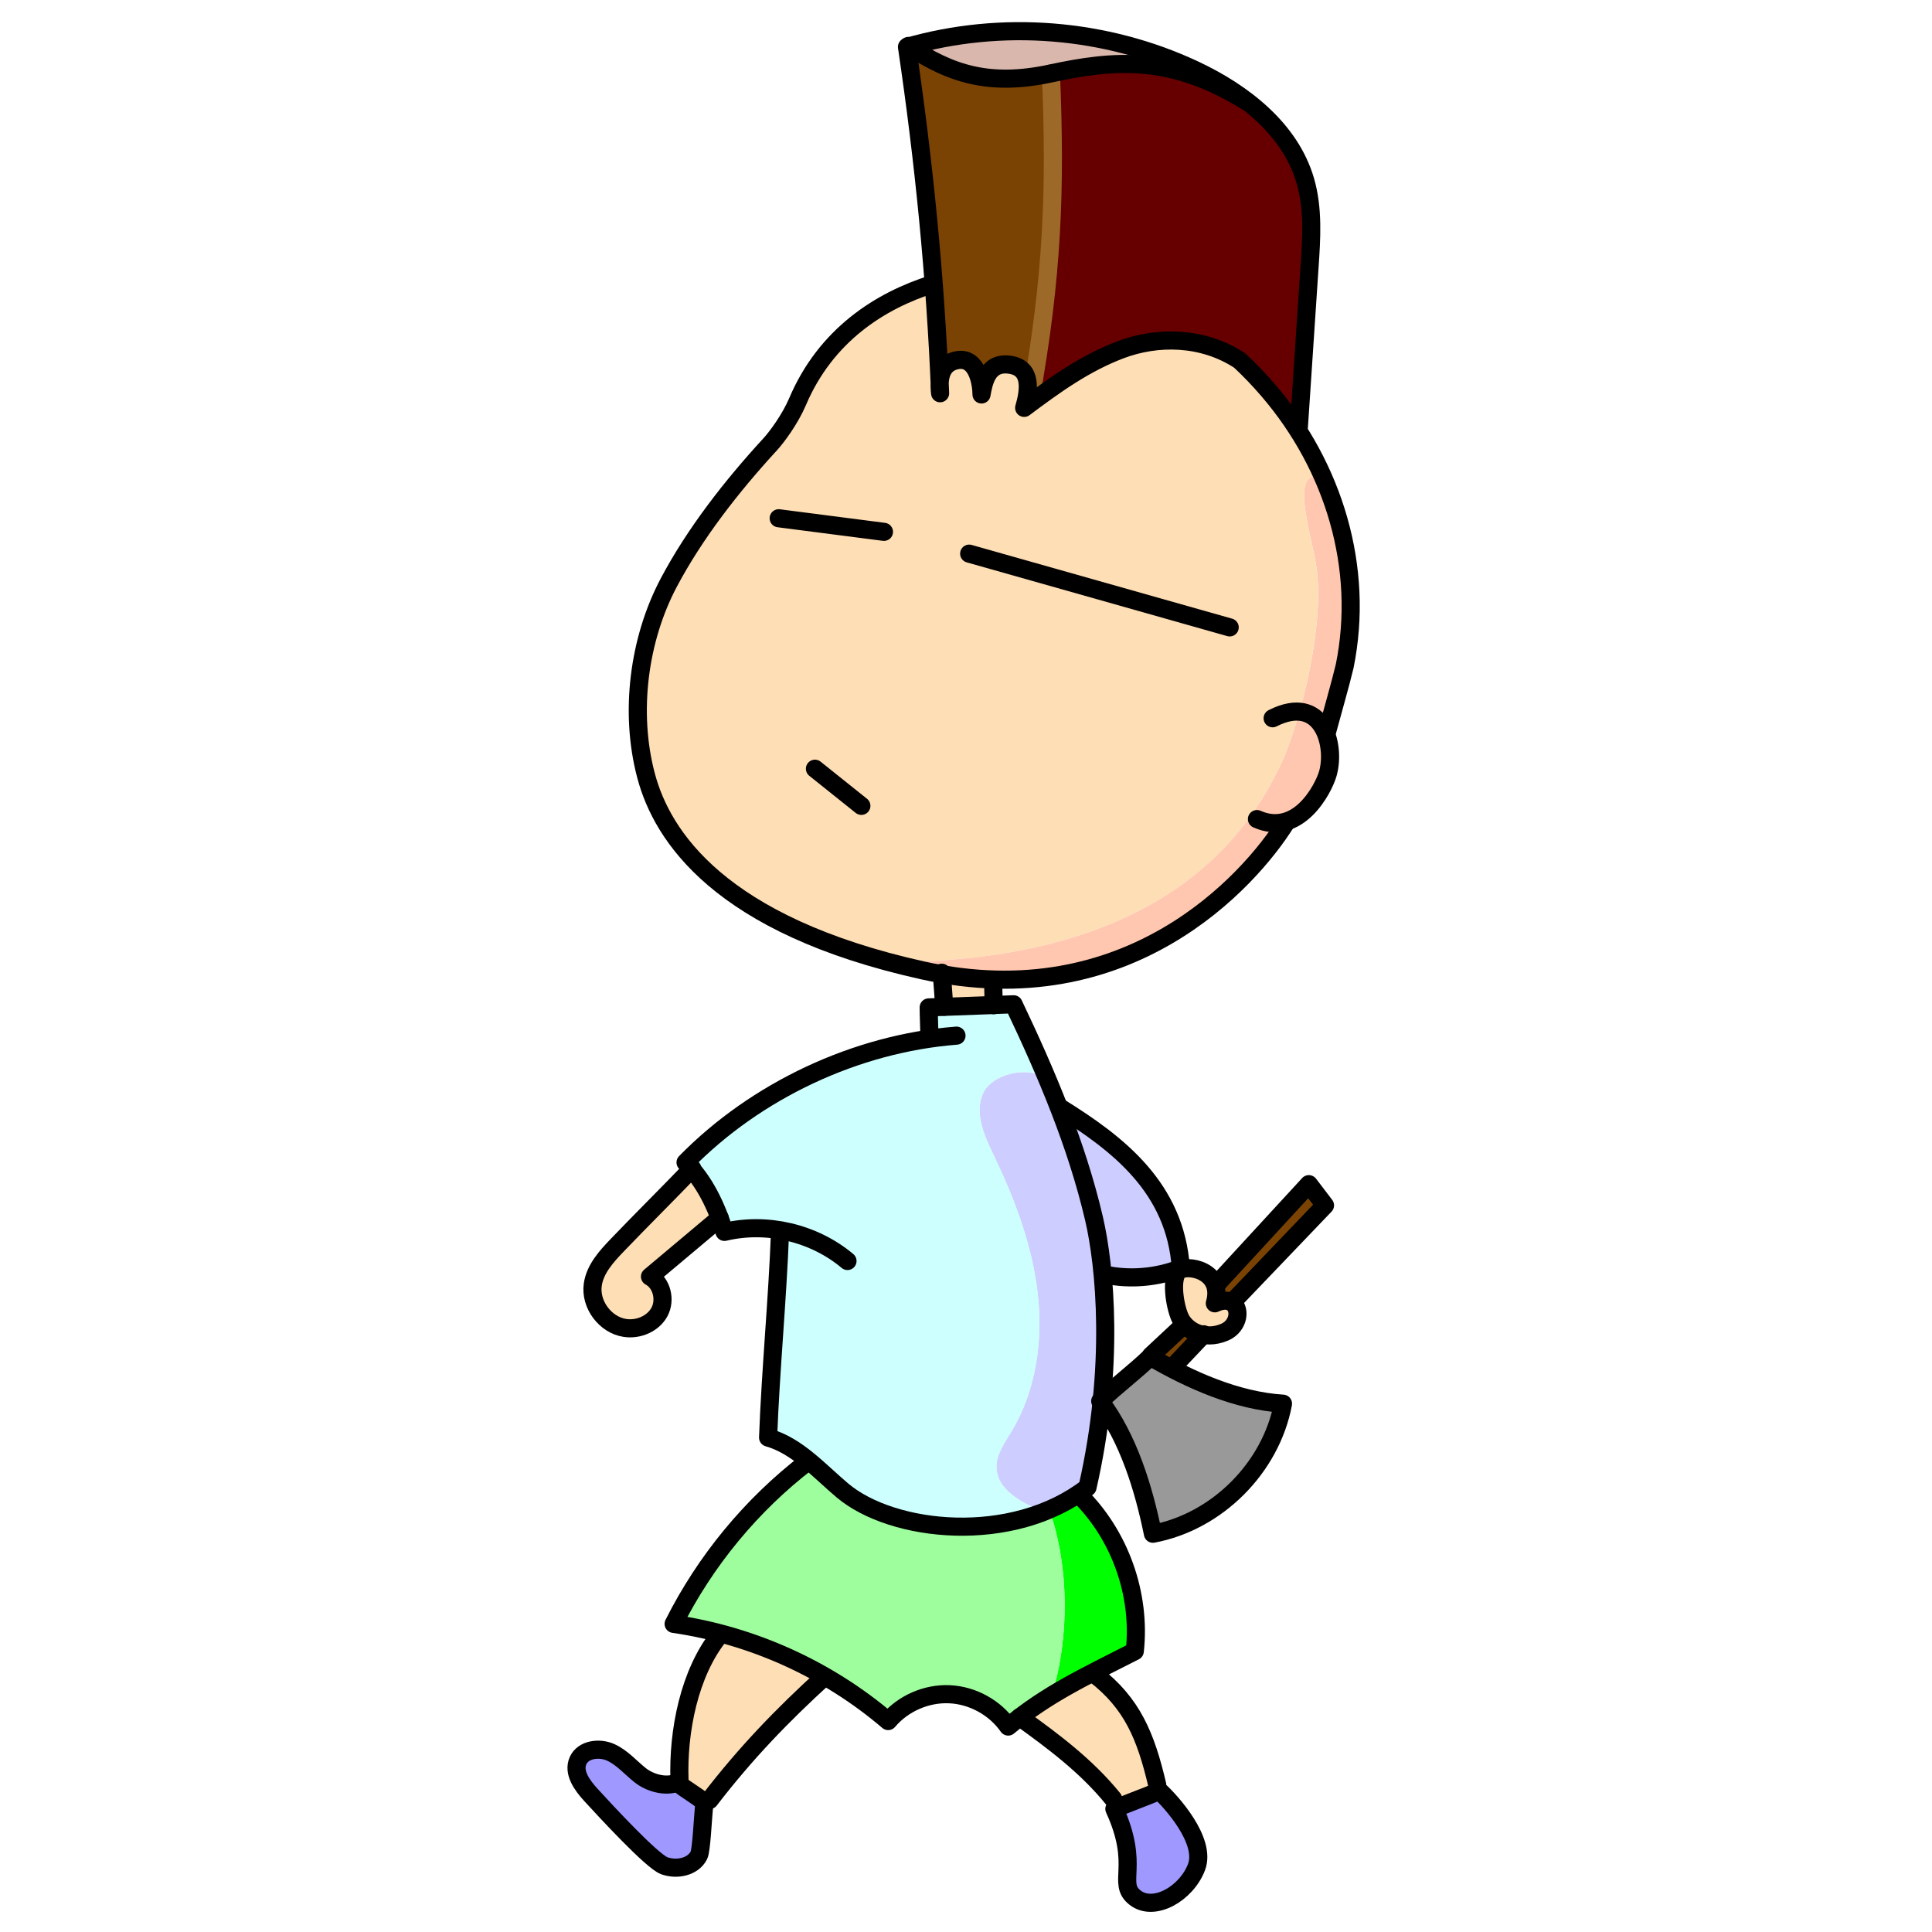 <?xml version="1.0" encoding="UTF-8"?><svg id="illust" xmlns="http://www.w3.org/2000/svg" viewBox="0 0 640 640"><defs><style>.cls-1{fill:lime;}.cls-2{fill:#fff;}.cls-3{fill:#ffc7af;}.cls-4{fill:#fedeb5;}.cls-5{fill:#600;}.cls-6{fill:#999;}.cls-7{fill:#9efe9d;}.cls-8{fill:#9e98ff;}.cls-9{fill:#cdfffe;}.cls-10{fill:#cdcdff;}.cls-11{fill:#d9b7ac;}.cls-12{fill:#7a4303;}.cls-13{stroke:#000;}.cls-13,.cls-14{fill:none;stroke-linecap:round;stroke-linejoin:round;stroke-width:6px;}.cls-14{stroke:#9d6928;}</style></defs><rect class="cls-2" width="640" height="640"/><g id="masakari"><g><path class="cls-6" d="m425.02,464.99c-3.98,21.22-21.87,39.11-43.09,43.09-3.01-14.84-8.01-31.2-17.04-43.37.03-.35.07-.7.1-1.05,5.65-5.33,10.39-8.74,16.1-14.18,2.26,1.32,4.6,2.62,6.99,3.88,11.52,6.01,24.32,10.87,36.94,11.64Z"/><path class="cls-12" d="m398.57,442.19c-3.06,3.2-7.39,7.86-10.4,11.01l-.09.16c-2.39-1.25-4.73-2.56-6.99-3.88l.21-.44c3.19-2.98,6.38-5.96,9.56-8.93l1.44-1.47c1.47,1.7,3.65,3.07,6.27,3.55Z"/><path class="cls-12" d="m433.57,392.27c1.79,2.34,3.57,4.68,5.35,7.01-10.14,10.59-20.28,21.18-30.42,31.77l-1.29.02c-1.22-.38-2.81-.25-4.78.67.68-2.38.63-4.34.09-5.94l.29-.11c10.25-11.14,20.51-22.28,30.76-33.41Z"/><path class="cls-10" d="m351.01,366.82c19.66,12.21,38.34,26.75,40.16,53.29-.14.05-.28.11-.42.16-7.83,2.98-16.52,3.67-24.74,1.97l-.73.07c-.71-7.63-1.78-13.97-2.88-18.69-2.93-12.52-6.95-24.72-11.63-36.7l.24-.09Z"/><path class="cls-4" d="m398.57,442.19c-2.62-.47-4.8-1.85-6.27-3.55-.61-.71-1.1-1.48-1.44-2.26-1.83-4.19-3.04-12.82-.53-15.33.16-.16.34-.28.56-.41,2.64-1.39,9.83-.22,11.62,5.15.54,1.6.6,3.56-.09,5.94,1.97-.92,3.57-1.05,4.78-.67,3.97,1.25,3.73,8.01-1.61,10.26-2.53,1.06-4.92,1.26-7.03.86Z"/><path class="cls-10" d="m365.27,422.31c1.04,11.28,1.3,25.41-.28,41.36-.17.16-.35.32-.53.49.14.18.28.37.42.56-.91,8.84-2.41,18.22-4.64,27.98-.98.76-1.99,1.48-3.01,2.16-3.06,2.07-6.33,3.81-9.7,5.25-1.04.45-2.08.85-3.13,1.24l-.13-1.12c-6.4-2.74-13.8-6.85-14.17-13.81-.23-4.45,2.62-8.36,4.92-12.17,8.24-13.63,10.53-30.28,8.68-46.09-1.85-15.82-7.58-30.95-14.47-45.31-3.1-6.46-6.49-13.87-3.69-20.46,2.93-6.88,15.57-9.56,21.36-4.84l.03-.02c1.31,3.12,2.59,6.24,3.81,9.39,4.68,11.98,8.69,24.19,11.63,36.7,1.1,4.72,2.18,11.06,2.88,18.69Z"/><path class="cls-10" d="m364.99,463.66c-.03.35-.07.7-.1,1.05-.14-.19-.28-.38-.42-.56.17-.17.35-.34.53-.49Z"/><path class="cls-3" d="m438.28,158.06c8.61,19.55,11.49,41.28,7.16,62.65-1.6,6.61-3.93,14.58-5.76,21.42l-.8.08c-1.6-3.48-4.34-6.1-8.42-6.44,4.2-14.91,7.6-34.25,5.63-47.91-1.54-10.64-9.45-33.36,1.94-29.69l.26-.11Z"/><path class="cls-3" d="m438.87,242.2c1.96,4.26,2.19,9.81,1.01,14-1.07,3.82-5.91,13.53-13.85,15.94-2.84.85-6.07.79-9.66-.82l-2.09-.98c4.86-6.78,7.83-12.77,9.76-16.69,1.95-3.95,4.28-10.35,6.4-17.89,4.08.34,6.83,2.96,8.42,6.44Z"/><path class="cls-4" d="m430.45,235.76c-2.11,7.54-4.45,13.94-6.4,17.89-1.93,3.92-4.9,9.9-9.76,16.69-14.58,20.35-46.16,47.86-117.65,48.34l-.15.58c-60.06-15.55-77.37-43.41-82.39-62.02-.04-.16-.09-.32-.13-.48-5.45-20.73-2.43-44.87,7.6-63.79,8.65-16.31,20.87-31.96,33.64-45.84,2.15-2.34,6.57-8.33,8.98-14.01,9.38-22.12,27.42-33.54,44.83-39.01l.29-.03c.84,10.94,1.49,21.89,1.97,32.85-.07,1.48.09,2.74.15,3.35-.04-1.11-.09-2.24-.15-3.35.13-2.94,1.15-6.69,5.66-7.58,6.78-1.34,8.18,7.61,8.2,11.33.72-3.88,1.86-10.94,9.43-9.83,7.57,1.1,6.28,8.8,4.7,14.28.93-.7,1.86-1.4,2.8-2.08,9.22-6.84,18.36-13.1,29.18-17.19,11.91-4.51,26.96-4.58,39.43,3.6,3.33,3.12,6.5,6.43,9.5,9.94,3.59,4.19,6.86,8.6,9.79,13.19,3.18,4.95,5.95,10.13,8.3,15.47l-.26.11c-11.39-3.68-3.48,19.04-1.94,29.69,1.97,13.66-1.42,33-5.63,47.91Z"/><path class="cls-5" d="m432.41,59.89c2.68,9.24,2.05,19.09,1.38,28.69-1.19,17.26-2.4,36.61-3.59,53.86l-.22.15c-2.93-4.59-6.2-9-9.79-13.19-3-3.51-6.17-6.83-9.5-9.94-12.47-8.18-27.52-8.11-39.43-3.6-10.82,4.08-19.97,10.35-29.18,17.19l-.68-.93c7.23-40.56,8.36-68.91,6.74-107.8,20.67-4.45,39.62-6.23,64.58,9.16l.1-.14c9.08,6.91,16.45,15.72,19.6,26.55Z"/><path class="cls-3" d="m312.01,322.71c-2.02-.35-4.07-.75-6.15-1.21-3.24-.72-6.35-1.47-9.37-2.24l.15-.58c71.5-.47,103.07-27.99,117.65-48.34l2.09.98c3.59,1.61,6.82,1.67,9.66.82l.07.2c-11,17.56-43.37,53.89-97.11,52.14-5.44-.18-11.1-.74-16.99-1.77Z"/><path class="cls-11" d="m412.81,33.33l-.1.14c-24.96-15.39-43.91-13.6-64.58-9.16-20.56,4.43-33.33.03-46.98-8.96,31.14-8.78,65.4-5.96,94.67,7.8,5.91,2.78,11.74,6.16,17,10.18Z"/><path class="cls-8" d="m384.08,593.28c3.68,3.33,15.64,16.41,12.28,25.22s-14.13,14.97-20.35,10.12c-6.22-4.84,1.84-10.48-6.86-29.4.4-.18,1-.44,1.75-.74,3.11-1.24,8.73-3.35,12.62-4.97.19-.07.37-.15.55-.22Z"/><path class="cls-4" d="m383.4,593.2l.13.31c-3.89,1.62-9.51,3.73-12.62,4.97l-.52-.9c-8.7-10.75-21.33-20.67-32.58-28.73,3.58-2.74,7.18-5.17,10.88-7.42,4.33-2.65,8.8-5.07,13.55-7.52l.37.73c12.48,9.62,17,22.5,20.78,38.56Z"/><path class="cls-1" d="m357.47,495.21c13.52,13.28,20.52,32.93,18.44,51.77-4.84,2.46-9.36,4.71-13.66,6.93-4.75,2.45-9.22,4.87-13.55,7.52l-.16-.27c5.71-18.71,5.63-42.17-.82-60.64l-.18-.41c3.38-1.44,6.64-3.18,9.7-5.25l.23.35Z"/><path class="cls-7" d="m337.82,568.85c-1.28.98-2.56,2-3.84,3.08-4.39-6.28-11.78-10.35-19.43-10.7-7.65-.35-15.38,3.03-20.33,8.88-6.53-5.58-13.58-10.54-21.02-14.82-10.86-6.27-22.56-11.07-34.69-14.26-5.05-1.33-10.19-2.37-15.36-3.12,10.51-20.93,25.8-39.45,44.38-53.71l.3-.36c3.88,3.16,7.52,6.75,11.24,9.88,13.46,11.35,41.81,16.23,65.34,7.61,1.05-.39,2.1-.79,3.13-1.24l.18.41c6.45,18.47,6.53,41.93.82,60.64l.16.27c-3.7,2.25-7.3,4.68-10.88,7.42Z"/><path class="cls-12" d="m348.13,24.31c1.61,38.89.49,67.23-6.74,107.8l.68.93c-.93.68-1.86,1.38-2.8,2.08,1.57-5.48,2.87-13.18-4.7-14.28-7.56-1.1-8.71,5.96-9.43,9.83-.02-3.71-1.42-12.66-8.2-11.33-4.51.89-5.53,4.64-5.66,7.58-.47-10.96-1.13-21.92-1.97-32.85-1.99-26.27-4.99-52.43-8.86-78.53.23-.07.46-.13.69-.19,13.66,8.99,26.42,13.39,46.98,8.96Z"/><path class="cls-9" d="m229.14,387.23c-.65-.74-1.33-1.47-2.04-2.16,21.28-21.71,50.64-36.57,80.85-41l-.09-.66c0-2.79-.22-6.89-.22-9.69,1.72-.06,3.44-.13,5.16-.19,5.46-.2,10.91-.41,16.37-.61,2.2-.08,4.4-.16,6.6-.24,3.89,8.19,7.67,16.47,11.19,24.84l-.03.02c-5.79-4.72-18.44-2.04-21.36,4.84-2.81,6.59.59,14,3.69,20.46,6.89,14.36,12.62,29.49,14.47,45.31,1.85,15.81-.44,32.46-8.68,46.09-2.3,3.82-5.15,7.73-4.92,12.17.36,6.97,7.76,11.07,14.17,13.81l.13,1.12c-23.52,8.61-51.88,3.74-65.34-7.61-3.72-3.13-7.36-6.72-11.24-9.88-4.08-3.35-8.43-6.24-13.39-7.64.85-22.49,3.11-45.47,3.95-67.96l.11-.71c-6.13-1.05-12.46-.91-18.52.54-.48-1.54-1.01-3.06-1.58-4.57-2.24-5.91-5.17-11.58-9.27-16.28Z"/><path class="cls-4" d="m329.17,332.92c-5.46.21-10.91.41-16.37.61v-.05c-.15-2.08-.6-8.17-.79-10.77,5.89,1.03,11.55,1.59,16.99,1.77v.2c0,1.86.16,6.33.17,8.24Z"/><path class="cls-4" d="m273.2,555.3l-.09.15c-13.98,12.72-26.13,25.32-38.06,40.84l-2.24.29c-2.62-2.13-5.93-3.9-8.46-6.09l.73-.91c-.56-15.97,3.2-35.43,13.23-47.86l.18-.68c12.13,3.19,23.83,7.99,34.69,14.26Z"/><path class="cls-4" d="m229.14,387.23c4.1,4.7,7.04,10.37,9.27,16.28-6.98,5.9-16.1,13.47-23.08,19.38,3.94,2.12,5.26,7.73,3.14,11.68-2.11,3.95-6.99,5.99-11.42,5.33-6.53-.98-11.6-7.76-10.7-14.3.73-5.25,4.58-9.43,8.25-13.26,7.64-7.97,16.87-17.13,24.53-25.11Z"/><path class="cls-8" d="m232.82,596.58c.18.14.35.28.52.43-.57,5.8-.98,15.94-1.84,17.61-1.99,3.87-7.35,4.9-11.44,3.42-4.09-1.48-19.58-18.3-24.3-23.44-2.91-3.17-6.03-7.45-4.26-11.38,1.68-3.76,7.04-4.43,10.8-2.74,3.76,1.7,6.53,4.98,9.76,7.56s8.49,4.05,12.3,2.45c2.53,2.18,5.84,3.95,8.46,6.09Z"/></g><g><path class="cls-13" d="m421.58,237.93c16.26-8.26,21.03,8.59,18.3,18.27-1.45,5.17-9.86,21.22-23.5,15.13"/><path class="cls-13" d="m426.1,272.34c-12.5,19.95-52.57,64.13-120.24,49.16s-86.49-44.72-91.77-64.27c-.04-.16-.09-.32-.13-.48-5.45-20.73-2.43-44.87,7.6-63.79,8.65-16.32,20.87-31.97,33.64-45.85,2.15-2.34,6.57-8.33,8.98-14.01,9.38-22.12,27.42-33.54,44.83-39.01"/><path class="cls-13" d="m311.97,322.23c.16,2.22.68,9.04.83,11.26"/><path class="cls-13" d="m328.98,324.68c.02,1.88.17,6.43.19,8.31"/><path class="cls-13" d="m280.74,417.72c-11.09-9.31-26.67-12.99-40.75-9.64-2.69-8.46-6.55-16.81-12.89-23.01,23.37-23.84,56.47-39.41,89.75-42"/><path class="cls-13" d="m258.39,408.25c-.85,22.49-3.11,45.47-3.95,67.96,9.64,2.72,16.96,11.06,24.62,17.52,16.69,14.08,56.31,18.21,81.19-1.03,9.1-39.81,5.82-73.39,2.14-89.09-5.77-24.64-15.75-48.08-26.62-70.93-9.38.35-18.75.69-28.13,1.04,0,2.79.22,6.89.22,9.69"/><path class="cls-13" d="m351,366.82c19.66,12.21,38.35,26.75,40.17,53.28-7.94,3.12-16.8,3.87-25.16,2.14"/><path class="cls-13" d="m390.33,421.05c2.51-2.51,15.27-.37,12.1,10.69,8.42-3.97,10.13,6.66,3.17,9.59s-12.91-.76-14.74-4.94c-1.83-4.19-3.03-12.83-.53-15.33Z"/><path class="cls-13" d="m229.3,387.06c-7.69,8.02-17,17.25-24.69,25.28-3.67,3.82-7.52,8.01-8.25,13.26-.91,6.54,4.16,13.33,10.69,14.3,4.43.66,9.31-1.38,11.42-5.33,2.11-3.95.79-9.56-3.15-11.68,6.99-5.91,16.12-13.5,23.12-19.42"/><path class="cls-13" d="m267.53,484.22c-18.58,14.26-33.87,32.78-44.38,53.71,26.08,3.77,51.03,15.07,71.07,32.19,4.94-5.85,12.68-9.23,20.33-8.88s15.04,4.42,19.43,10.7c12.85-10.77,25.55-16.61,41.93-24.96,2.08-18.84-4.92-38.48-18.44-51.77"/><path class="cls-13" d="m337.8,568.84c11.25,8.06,22.24,16.31,30.95,27.07"/><path class="cls-13" d="m362.62,554.64c12.49,9.63,16.93,20.5,20.71,36.55"/><path class="cls-13" d="m369.16,599.22c2.12-.98,10.13-3.92,14.92-5.94,3.68,3.34,15.64,16.41,12.28,25.22s-14.13,14.97-20.35,10.12,1.84-10.48-6.86-29.4Z"/><path class="cls-13" d="m273.11,555.45c-13.99,12.73-26.13,25.32-38.06,40.84"/><path class="cls-13" d="m238.32,541.73c-10.03,12.43-13.79,31.89-13.23,47.86"/><path class="cls-13" d="m224.36,590.5c2.7,2.33,6.28,4.18,8.98,6.52-.57,5.8-.97,15.94-1.84,17.61-1.99,3.86-7.35,4.9-11.44,3.42s-19.58-18.3-24.3-23.45c-2.91-3.17-6.03-7.45-4.27-11.37,1.69-3.77,7.04-4.43,10.8-2.74s6.53,4.98,9.76,7.56,8.49,4.05,12.3,2.45Z"/><path class="cls-13" d="m257.95,171.68c11.62,1.5,23.24,3,34.87,4.5"/><path class="cls-13" d="m321.05,183.4c28.77,8.14,57.53,16.29,86.3,24.43"/><path class="cls-13" d="m269.96,254.65c5.13,4.1,10.25,8.2,15.38,12.3"/><path class="cls-14" d="m348.13,24.32c1.62,38.89.5,67.23-6.74,107.8"/><path class="cls-13" d="m430.2,142.44c1.19-17.26,2.4-36.6,3.59-53.86.66-9.61,1.3-19.45-1.39-28.69-4.97-17.11-20.47-29.14-36.6-36.73-29.49-13.87-64.04-16.63-95.35-7.62,5.64,38.07,9.42,76.28,10.97,114.73-.16-1.82-1.26-9.59,5.52-10.93s8.18,7.62,8.2,11.33c.72-3.88,1.86-10.94,9.43-9.84s6.27,8.8,4.7,14.28c10.2-7.63,20.07-14.77,31.98-19.27,11.91-4.5,26.96-4.58,39.44,3.6,3.33,3.11,6.5,6.43,9.51,9.94,21.66,25.27,31.85,58.7,25.24,91.31-1.59,6.61-3.93,14.57-5.76,21.41"/><path class="cls-13" d="m300.94,15.21c13.73,9.09,26.52,13.56,47.19,9.11,20.67-4.45,39.62-6.23,64.58,9.16"/><path class="cls-13" d="m402.8,425.69c10.26-11.14,20.51-22.28,30.77-33.42,1.78,2.34,3.57,4.68,5.35,7.02-10.14,10.59-20.28,21.18-30.41,31.77"/><path class="cls-13" d="m390.86,440.11l-9.57,8.93"/><path class="cls-13" d="m398.75,442c-3.07,3.21-7.52,7.98-10.59,11.19"/><path class="cls-13" d="m381.09,449.48c13.18,7.69,28.69,14.58,43.92,15.51-3.98,21.21-21.87,39.11-43.09,43.08-3.06-15.06-8.17-31.69-17.46-43.93,5.88-5.61,10.74-9.06,16.63-14.67Z"/></g></g></svg>